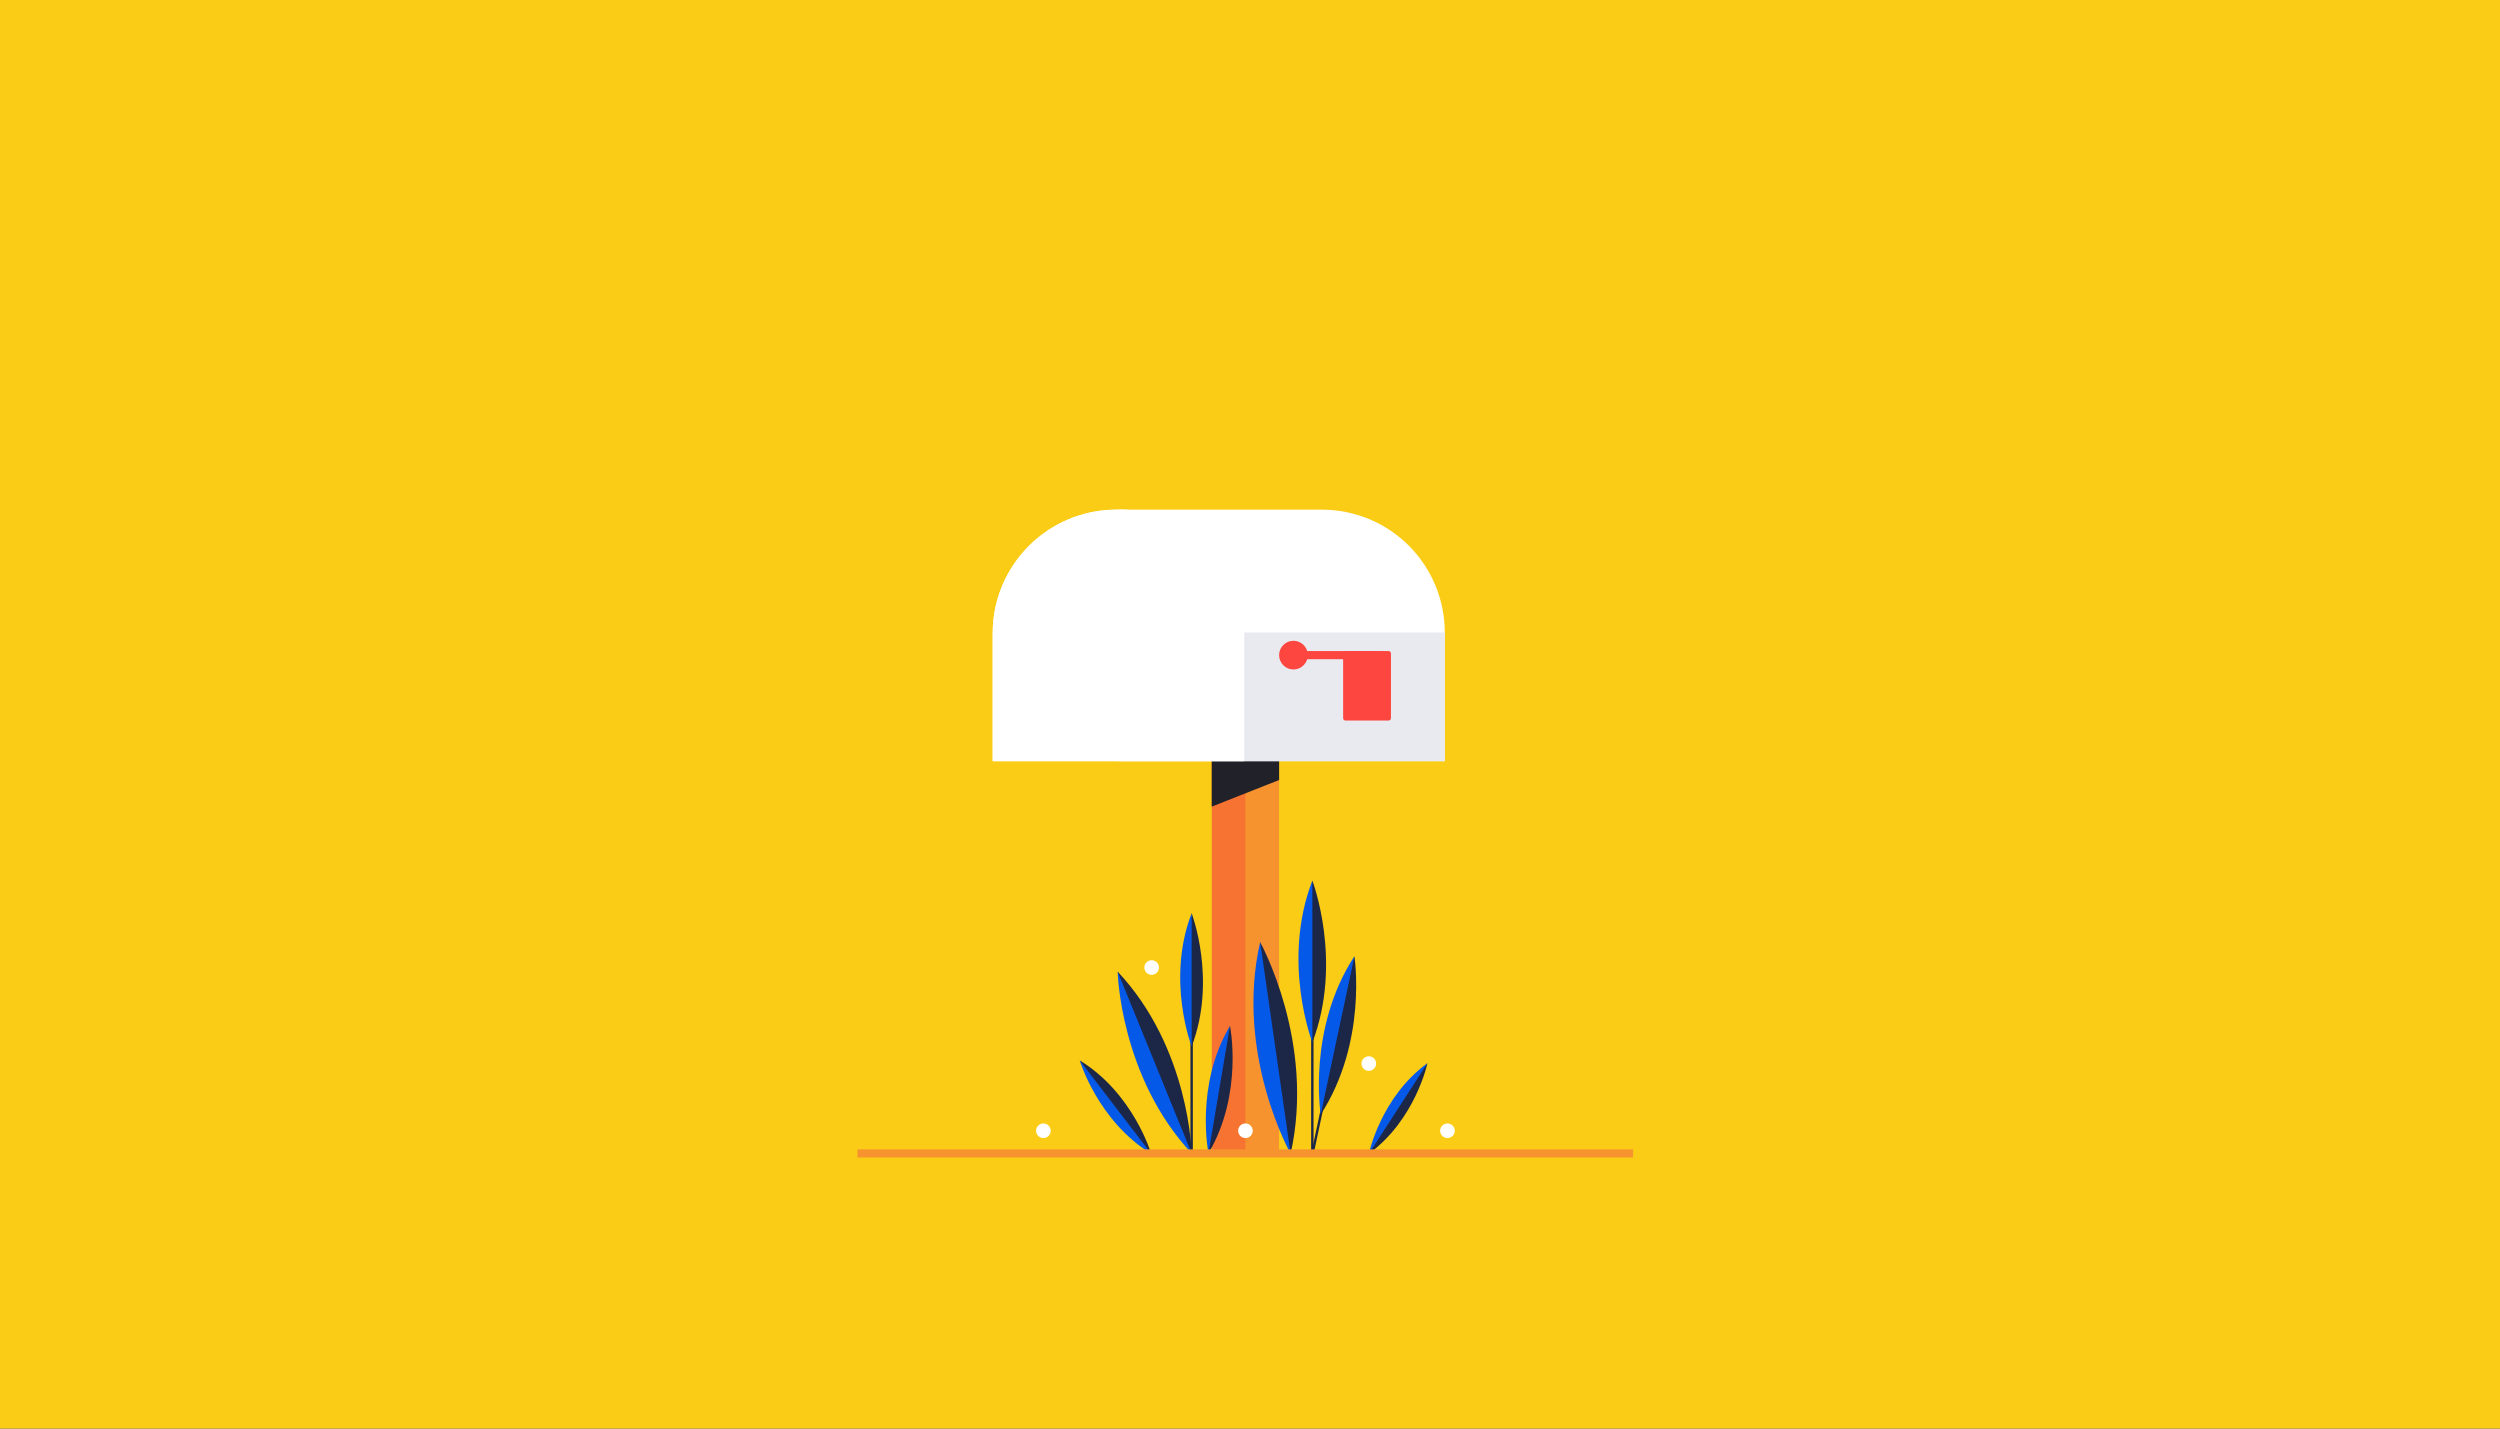 <svg id="e9Yjp3XycKs1" xmlns="http://www.w3.org/2000/svg" xmlns:xlink="http://www.w3.org/1999/xlink" viewBox="0 -200 700 400" shape-rendering="geometricPrecision" text-rendering="geometricPrecision">
<rect x="0" y="-200" width="700" height="400" fill="#333333" stroke="none"/>
<style><![CDATA[
#e9Yjp3XycKs14_tr {animation: e9Yjp3XycKs14_tr__tr 4000ms linear infinite normal forwards}@keyframes e9Yjp3XycKs14_tr__tr { 0% {transform: translate(1375.414px,923.636px) rotate(0deg);animation-timing-function: cubic-bezier(0.215,0.61,0.355,1)} 12.5% {transform: translate(1375.414px,923.636px) rotate(50deg)} 100% {transform: translate(1375.414px,923.636px) rotate(50deg)}} #e9Yjp3XycKs14_tk {animation: e9Yjp3XycKs14_tk__tk 4000ms linear infinite normal forwards}@keyframes e9Yjp3XycKs14_tk__tk { 0% {transform: skewX(0deg) skewY(0deg);animation-timing-function: cubic-bezier(0.215,0.61,0.355,1)} 12.5% {transform: skewX(0deg) skewY(-30deg)} 100% {transform: skewX(0deg) skewY(-30deg)}} #e9Yjp3XycKs14_ts {animation: e9Yjp3XycKs14_ts__ts 4000ms linear infinite normal forwards}@keyframes e9Yjp3XycKs14_ts__ts { 0% {transform: scale(1,1);animation-timing-function: cubic-bezier(0.215,0.61,0.355,1)} 12.5% {transform: scale(1,0.937)} 100% {transform: scale(1,0.937)}} #e9Yjp3XycKs18_tk {animation: e9Yjp3XycKs18_tk__tk 4000ms linear infinite normal forwards}@keyframes e9Yjp3XycKs18_tk__tk { 0% {transform: translate(1465.028px,905.37px) skewX(0deg) skewY(0deg);animation-timing-function: cubic-bezier(0.215,0.61,0.355,1)} 12.5% {transform: translate(1465.028px,905.37px) skewX(0deg) skewY(20deg)} 100% {transform: translate(1465.028px,905.37px) skewX(0deg) skewY(20deg)}} #e9Yjp3XycKs18_ts {animation: e9Yjp3XycKs18_ts__ts 4000ms linear infinite normal forwards}@keyframes e9Yjp3XycKs18_ts__ts { 0% {transform: scale(1,1);animation-timing-function: cubic-bezier(0.215,0.61,0.355,1)} 12.5% {transform: scale(1.3,1)} 100% {transform: scale(1.3,1)}} #e9Yjp3XycKs19_tk {animation: e9Yjp3XycKs19_tk__tk 4000ms linear infinite normal forwards}@keyframes e9Yjp3XycKs19_tk__tk { 0% {transform: translate(1464.322px,904.303px) skewX(0deg) skewY(0deg);animation-timing-function: cubic-bezier(0.215,0.61,0.355,1)} 12.5% {transform: translate(1464.322px,904.303px) skewX(0deg) skewY(-20deg)} 100% {transform: translate(1464.322px,904.303px) skewX(0deg) skewY(-20deg)}} #e9Yjp3XycKs19_ts {animation: e9Yjp3XycKs19_ts__ts 4000ms linear infinite normal forwards}@keyframes e9Yjp3XycKs19_ts__ts { 0% {transform: scale(1,1);animation-timing-function: cubic-bezier(0.215,0.61,0.355,1)} 12.5% {transform: scale(0.7,1)} 100% {transform: scale(0.7,1)}} #e9Yjp3XycKs25_to {animation: e9Yjp3XycKs25_to__to 4000ms linear infinite normal forwards}@keyframes e9Yjp3XycKs25_to__to { 0% {transform: translate(780.485px,532.785px)} 17.5% {transform: translate(780.485px,532.785px);animation-timing-function: cubic-bezier(0,0,0.58,1)} 20% {transform: translate(780.485px,541.281px);animation-timing-function: cubic-bezier(0.42,0,0.515,1.31)} 27.5% {transform: translate(780.485px,532.785px)} 60% {transform: translate(780.485px,532.785px);animation-timing-function: cubic-bezier(0,0,0.58,1)} 62.5% {transform: translate(780.485px,541.281px);animation-timing-function: cubic-bezier(0.42,0,0.515,1.31)} 70% {transform: translate(780.485px,532.785px)} 100% {transform: translate(780.485px,532.785px)}} #e9Yjp3XycKs31_ts {animation: e9Yjp3XycKs31_ts__ts 4000ms linear infinite normal forwards}@keyframes e9Yjp3XycKs31_ts__ts { 0% {transform: translate(758.12px,637.89px) scale(1,1)} 10% {transform: translate(758.12px,637.89px) scale(1,1);animation-timing-function: cubic-bezier(0.42,0,1,1)} 17.5% {transform: translate(758.12px,637.89px) scale(1,0.032)} 55% {transform: translate(758.12px,637.89px) scale(1,0.032);animation-timing-function: cubic-bezier(0.42,0,1,1)} 60% {transform: translate(758.12px,637.89px) scale(1,1)} 100% {transform: translate(758.12px,637.89px) scale(1,1)}} #e9Yjp3XycKs32_tk {animation: e9Yjp3XycKs32_tk__tk 4000ms linear infinite normal forwards}@keyframes e9Yjp3XycKs32_tk__tk { 0% {transform: translate(758.12px,637.9px) skewX(0deg) skewY(0deg)} 10% {transform: translate(758.12px,637.9px) skewX(0deg) skewY(0deg);animation-timing-function: cubic-bezier(0,0,0.58,1)} 17.5% {transform: translate(758.12px,637.9px) skewX(40deg) skewY(0deg)} 55% {transform: translate(758.12px,637.9px) skewX(40deg) skewY(0deg);animation-timing-function: cubic-bezier(0.42,0,1,1)} 60% {transform: translate(758.12px,637.9px) skewX(0deg) skewY(0deg)} 100% {transform: translate(758.12px,637.9px) skewX(0deg) skewY(0deg)}} #e9Yjp3XycKs33 {animation: e9Yjp3XycKs33_c_o 4000ms linear infinite normal forwards}@keyframes e9Yjp3XycKs33_c_o { 0% {opacity: 0} 15% {opacity: 0;animation-timing-function: step-end} 17.5% {opacity: 1} 55% {opacity: 1;animation-timing-function: step-start} 57.5% {opacity: 0} 100% {opacity: 0}} #e9Yjp3XycKs35_tr {animation: e9Yjp3XycKs35_tr__tr 4000ms linear infinite normal forwards}@keyframes e9Yjp3XycKs35_tr__tr { 0% {transform: translate(904.38px,549.26px) rotate(90deg)} 60% {transform: translate(904.38px,549.26px) rotate(90deg)} 65% {transform: translate(904.38px,549.26px) rotate(180deg);animation-timing-function: cubic-bezier(0.175,0.885,0.32,1.275)} 80% {transform: translate(904.38px,549.26px) rotate(360deg)} 95% {transform: translate(904.38px,549.26px) rotate(360deg);animation-timing-function: cubic-bezier(0.42,0,1,1)} 100% {transform: translate(904.38px,549.26px) rotate(450deg)}} #e9Yjp3XycKs44_tr {animation: e9Yjp3XycKs44_tr__tr 4000ms linear infinite normal forwards}@keyframes e9Yjp3XycKs44_tr__tr { 0% {transform: translate(967.42px,966px) rotate(0deg)} 17.5% {transform: translate(967.42px,966px) rotate(0deg);animation-timing-function: cubic-bezier(0.47,0,0.745,0.715)} 25% {transform: translate(967.42px,966px) rotate(10deg);animation-timing-function: cubic-bezier(0.36,0.005,0.32,1.275)} 37.5% {transform: translate(967.42px,966px) rotate(0deg)} 65% {transform: translate(967.42px,966px) rotate(0deg);animation-timing-function: cubic-bezier(0.39,0.575,0.565,1)} 72.5% {transform: translate(967.42px,966px) rotate(10deg);animation-timing-function: cubic-bezier(0.36,0.005,0.32,1.275)} 85% {transform: translate(967.42px,966px) rotate(0deg)} 100% {transform: translate(967.42px,966px) rotate(0deg)}} #e9Yjp3XycKs47_tr {animation: e9Yjp3XycKs47_tr__tr 4000ms linear infinite normal forwards}@keyframes e9Yjp3XycKs47_tr__tr { 0% {transform: translate(920.35px,965.58px) rotate(0deg)} 17.5% {transform: translate(920.35px,965.58px) rotate(0deg);animation-timing-function: cubic-bezier(0.47,0,0.745,0.715)} 25% {transform: translate(920.35px,965.58px) rotate(10deg);animation-timing-function: cubic-bezier(0.36,0.005,0.32,1.275)} 37.5% {transform: translate(920.35px,965.58px) rotate(0deg)} 65% {transform: translate(920.35px,965.58px) rotate(0deg);animation-timing-function: cubic-bezier(0.39,0.575,0.565,1)} 72.5% {transform: translate(920.35px,965.58px) rotate(10deg);animation-timing-function: cubic-bezier(0.36,0.005,0.32,1.275)} 85% {transform: translate(920.35px,965.58px) rotate(0deg)} 100% {transform: translate(920.35px,965.58px) rotate(0deg)}} #e9Yjp3XycKs51_tr {animation: e9Yjp3XycKs51_tr__tr 4000ms linear infinite normal forwards}@keyframes e9Yjp3XycKs51_tr__tr { 0% {transform: translate(920.16px,965.58px) rotate(0deg)} 16.25% {transform: translate(920.16px,965.58px) rotate(0deg);animation-timing-function: cubic-bezier(0.47,0,0.745,0.715)} 23.75% {transform: translate(920.16px,965.58px) rotate(10deg);animation-timing-function: cubic-bezier(0.36,0.005,0.32,1.275)} 36.25% {transform: translate(920.16px,965.58px) rotate(0deg)} 63.75% {transform: translate(920.16px,965.58px) rotate(0deg);animation-timing-function: cubic-bezier(0.39,0.575,0.565,1)} 71.25% {transform: translate(920.16px,965.58px) rotate(10deg);animation-timing-function: cubic-bezier(0.36,0.005,0.32,1.275)} 83.75% {transform: translate(920.16px,965.58px) rotate(0deg)} 100% {transform: translate(920.16px,965.58px) rotate(0deg)}} #e9Yjp3XycKs55_tr {animation: e9Yjp3XycKs55_tr__tr 4000ms linear infinite normal forwards}@keyframes e9Yjp3XycKs55_tr__tr { 0% {transform: translate(902px,966px) rotate(0deg)} 15% {transform: translate(902px,966px) rotate(0deg);animation-timing-function: cubic-bezier(0.47,0,0.745,0.715)} 22.5% {transform: translate(902px,966px) rotate(10deg);animation-timing-function: cubic-bezier(0.36,0.005,0.32,1.275)} 35% {transform: translate(902px,966px) rotate(0deg)} 62.5% {transform: translate(902px,966px) rotate(0deg);animation-timing-function: cubic-bezier(0.39,0.575,0.565,1)} 70% {transform: translate(902px,966px) rotate(10deg);animation-timing-function: cubic-bezier(0.36,0.005,0.32,1.275)} 82.5% {transform: translate(902px,966px) rotate(0deg)} 100% {transform: translate(902px,966px) rotate(0deg)}} #e9Yjp3XycKs58_tr {animation: e9Yjp3XycKs58_tr__tr 4000ms linear infinite normal forwards}@keyframes e9Yjp3XycKs58_tr__tr { 0% {transform: translate(833.34px,965.58px) rotate(0deg)} 15% {transform: translate(833.34px,965.58px) rotate(0deg);animation-timing-function: cubic-bezier(0.47,0,0.745,0.715)} 22.5% {transform: translate(833.34px,965.58px) rotate(-10deg);animation-timing-function: cubic-bezier(0.36,0.005,0.32,1.275)} 35% {transform: translate(833.34px,965.58px) rotate(0deg)} 62.5% {transform: translate(833.34px,965.58px) rotate(0deg);animation-timing-function: cubic-bezier(0.39,0.575,0.565,1)} 70% {transform: translate(833.34px,965.58px) rotate(-10deg);animation-timing-function: cubic-bezier(0.36,0.005,0.32,1.275)} 82.5% {transform: translate(833.34px,965.58px) rotate(0deg)} 100% {transform: translate(833.34px,965.58px) rotate(0deg)}} #e9Yjp3XycKs61_tr {animation: e9Yjp3XycKs61_tr__tr 4000ms linear infinite normal forwards}@keyframes e9Yjp3XycKs61_tr__tr { 0% {transform: translate(819.29px,965.67px) rotate(0deg)} 16.25% {transform: translate(819.29px,965.67px) rotate(0deg);animation-timing-function: cubic-bezier(0.47,0,0.745,0.715)} 23.75% {transform: translate(819.29px,965.67px) rotate(-10deg);animation-timing-function: cubic-bezier(0.36,0.005,0.32,1.275)} 36.25% {transform: translate(819.29px,965.67px) rotate(0deg)} 63.75% {transform: translate(819.29px,965.67px) rotate(0deg);animation-timing-function: cubic-bezier(0.39,0.575,0.565,1)} 71.25% {transform: translate(819.29px,965.67px) rotate(-10deg);animation-timing-function: cubic-bezier(0.36,0.005,0.32,1.275)} 83.75% {transform: translate(819.29px,965.67px) rotate(0deg)} 100% {transform: translate(819.29px,965.67px) rotate(0deg)}} #e9Yjp3XycKs65_tr {animation: e9Yjp3XycKs65_tr__tr 4000ms linear infinite normal forwards}@keyframes e9Yjp3XycKs65_tr__tr { 0% {transform: translate(819.29px,965.58px) rotate(0deg)} 16.25% {transform: translate(819.29px,965.58px) rotate(0deg);animation-timing-function: cubic-bezier(0.47,0,0.745,0.715)} 23.75% {transform: translate(819.29px,965.58px) rotate(-10deg);animation-timing-function: cubic-bezier(0.36,0.005,0.32,1.275)} 36.25% {transform: translate(819.29px,965.58px) rotate(0deg)} 63.75% {transform: translate(819.29px,965.58px) rotate(0deg);animation-timing-function: cubic-bezier(0.39,0.575,0.565,1)} 71.25% {transform: translate(819.29px,965.58px) rotate(-10deg);animation-timing-function: cubic-bezier(0.36,0.005,0.32,1.275)} 83.75% {transform: translate(819.29px,965.58px) rotate(0deg)} 100% {transform: translate(819.29px,965.58px) rotate(0deg)}} #e9Yjp3XycKs68_tr {animation: e9Yjp3XycKs68_tr__tr 4000ms linear infinite normal forwards}@keyframes e9Yjp3XycKs68_tr__tr { 0% {transform: translate(785.47px,966px) rotate(0deg)} 17.5% {transform: translate(785.47px,966px) rotate(0deg);animation-timing-function: cubic-bezier(0.47,0,0.745,0.715)} 25% {transform: translate(785.47px,966px) rotate(-10deg);animation-timing-function: cubic-bezier(0.36,0.005,0.32,1.275)} 37.5% {transform: translate(785.47px,966px) rotate(0deg)} 65% {transform: translate(785.47px,966px) rotate(0deg);animation-timing-function: cubic-bezier(0.39,0.575,0.565,1)} 72.5% {transform: translate(785.47px,966px) rotate(-10deg);animation-timing-function: cubic-bezier(0.36,0.005,0.32,1.275)} 85% {transform: translate(785.47px,966px) rotate(0deg)} 100% {transform: translate(785.47px,966px) rotate(0deg)}} #e9Yjp3XycKs71_to {animation: e9Yjp3XycKs71_to__to 4000ms linear infinite normal forwards}@keyframes e9Yjp3XycKs71_to__to { 0% {transform: translate(1033.09px,946.8px)} 20% {transform: translate(1033.09px,946.8px);animation-timing-function: cubic-bezier(0.47,0,0.745,0.715)} 27.5% {transform: translate(1046.051px,946.8px);animation-timing-function: cubic-bezier(0.36,0.005,0.32,1.275)} 42.5% {transform: translate(1033.09px,946.8px)} 67.5% {transform: translate(1033.09px,946.8px);animation-timing-function: cubic-bezier(0.47,0,0.745,0.715)} 75% {transform: translate(1046.051px,946.8px);animation-timing-function: cubic-bezier(0.36,0.005,0.32,1.275)} 90% {transform: translate(1033.09px,946.8px)} 100% {transform: translate(1033.09px,946.8px)}} #e9Yjp3XycKs72_to {animation: e9Yjp3XycKs72_to__to 4000ms linear infinite normal forwards}@keyframes e9Yjp3XycKs72_to__to { 0% {transform: translate(967.37px,890.65px)} 17.5% {transform: translate(967.37px,890.65px);animation-timing-function: cubic-bezier(0.47,0,0.745,0.715)} 25% {transform: translate(980.331px,890.65px);animation-timing-function: cubic-bezier(0.36,0.005,0.32,1.275)} 40% {transform: translate(967.37px,890.65px)} 65% {transform: translate(967.37px,890.65px);animation-timing-function: cubic-bezier(0.47,0,0.745,0.715)} 72.5% {transform: translate(980.331px,890.65px);animation-timing-function: cubic-bezier(0.36,0.005,0.32,1.275)} 87.5% {transform: translate(967.37px,890.65px)} 100% {transform: translate(967.37px,890.65px)}} #e9Yjp3XycKs73_to {animation: e9Yjp3XycKs73_to__to 4000ms linear infinite normal forwards}@keyframes e9Yjp3XycKs73_to__to { 0% {transform: translate(864.24px,946.8px)} 15% {transform: translate(864.24px,946.8px);animation-timing-function: cubic-bezier(0.47,0,0.745,0.715)} 22.5% {transform: translate(852.692px,946.8px);animation-timing-function: cubic-bezier(0.36,0.005,0.32,1.275)} 37.5% {transform: translate(864.24px,946.8px)} 62.5% {transform: translate(864.24px,946.8px);animation-timing-function: cubic-bezier(0.47,0,0.745,0.715)} 70% {transform: translate(852.692px,946.8px);animation-timing-function: cubic-bezier(0.36,0.005,0.32,1.275)} 85% {transform: translate(864.24px,946.8px)} 100% {transform: translate(864.24px,946.8px)}} #e9Yjp3XycKs74_to {animation: e9Yjp3XycKs74_to__to 4000ms linear infinite normal forwards}@keyframes e9Yjp3XycKs74_to__to { 0% {transform: translate(785.86px,810.37px)} 17.5% {transform: translate(785.86px,810.37px);animation-timing-function: cubic-bezier(0.47,0,0.745,0.715)} 25% {transform: translate(774.312px,810.37px);animation-timing-function: cubic-bezier(0.36,0.005,0.32,1.275)} 40% {transform: translate(785.86px,810.37px)} 65% {transform: translate(785.86px,810.37px);animation-timing-function: cubic-bezier(0.47,0,0.745,0.715)} 72.5% {transform: translate(774.312px,810.37px);animation-timing-function: cubic-bezier(0.36,0.005,0.32,1.275)} 87.5% {transform: translate(785.86px,810.37px)} 100% {transform: translate(785.86px,810.37px)}} #e9Yjp3XycKs75_to {animation: e9Yjp3XycKs75_to__to 4000ms linear infinite normal forwards}@keyframes e9Yjp3XycKs75_to__to { 0% {transform: translate(695.38px,946.8px)} 20% {transform: translate(695.38px,946.8px);animation-timing-function: cubic-bezier(0.47,0,0.745,0.715)} 27.5% {transform: translate(683.832px,946.8px);animation-timing-function: cubic-bezier(0.36,0.005,0.32,1.275)} 42.5% {transform: translate(695.38px,946.8px)} 67.5% {transform: translate(695.38px,946.8px);animation-timing-function: cubic-bezier(0.47,0,0.745,0.715)} 75% {transform: translate(683.832px,946.8px);animation-timing-function: cubic-bezier(0.36,0.005,0.32,1.275)} 90% {transform: translate(695.38px,946.8px)} 100% {transform: translate(695.38px,946.8px)}} #e9Yjp3XycKs80_to {animation: e9Yjp3XycKs80_to__to 4000ms linear infinite normal forwards}@keyframes e9Yjp3XycKs80_to__to { 0% {transform: translate(553.533px,498.211px)} 5% {transform: translate(553.533px,498.211px);animation-timing-function: cubic-bezier(0,0,0.65,0.785)} 9.75% {transform: translate(959.792px,719.348px)} 100% {transform: translate(959.792px,719.348px)}} #e9Yjp3XycKs80_tr {animation: e9Yjp3XycKs80_tr__tr 4000ms linear infinite normal forwards}@keyframes e9Yjp3XycKs80_tr__tr { 0% {transform: rotate(116.739deg)} 5% {transform: rotate(116.739deg);animation-timing-function: cubic-bezier(0,0,0.65,0.785)} 9.75% {transform: rotate(109.643deg)} 100% {transform: rotate(109.643deg)}} #e9Yjp3XycKs82_tk {animation: e9Yjp3XycKs82_tk__tk 4000ms linear infinite normal forwards}@keyframes e9Yjp3XycKs82_tk__tk { 0% {transform: translate(822.21px,637.9px) skewX(0deg) skewY(0deg)} 10% {transform: translate(822.21px,637.9px) skewX(0deg) skewY(0deg);animation-timing-function: cubic-bezier(0,0,0.58,1)} 17.5% {transform: translate(822.21px,637.9px) skewX(40deg) skewY(0deg)} 55% {transform: translate(822.21px,637.9px) skewX(40deg) skewY(0deg);animation-timing-function: cubic-bezier(0.42,0,1,1)} 60% {transform: translate(822.21px,637.9px) skewX(0deg) skewY(0deg)} 100% {transform: translate(822.21px,637.9px) skewX(0deg) skewY(0deg)}} #e9Yjp3XycKs84_tr {animation: e9Yjp3XycKs84_tr__tr 4000ms linear infinite normal forwards}@keyframes e9Yjp3XycKs84_tr__tr { 0% {transform: translate(1276.701px,978.312px) rotate(6.569deg)} 17.5% {transform: translate(1276.701px,978.312px) rotate(91.574deg)} 45% {transform: translate(1276.701px,978.312px) rotate(-120.439deg)} 55% {transform: translate(1276.701px,978.312px) rotate(-149.987deg)} 67.5% {transform: translate(1276.701px,978.312px) rotate(-120.439deg)} 80% {transform: translate(1276.701px,978.312px) rotate(59.561deg)} 85% {transform: translate(1276.701px,978.312px) rotate(92.413deg)} 97.5% {transform: translate(1276.701px,978.312px) rotate(59.561deg)} 100% {transform: translate(1276.701px,978.312px) rotate(59.561deg)}} #e9Yjp3XycKs84_tk {animation: e9Yjp3XycKs84_tk__tk 4000ms linear infinite normal forwards}@keyframes e9Yjp3XycKs84_tk__tk { 0% {transform: skewX(0deg) skewY(0deg)} 2.5% {transform: skewX(0deg) skewY(0deg);animation-timing-function: cubic-bezier(0.215,0.61,0.355,1)} 10% {transform: skewX(0deg) skewY(-30deg)} 25% {transform: skewX(0deg) skewY(-30deg)} 37.5% {transform: skewX(0deg) skewY(0deg);animation-timing-function: cubic-bezier(0.215,0.61,0.355,1)} 50% {transform: skewX(0deg) skewY(30deg)} 62.5% {transform: skewX(0deg) skewY(30deg)} 80% {transform: skewX(0deg) skewY(0deg);animation-timing-function: cubic-bezier(0.215,0.61,0.355,1)} 92.5% {transform: skewX(0deg) skewY(-30deg)} 100% {transform: skewX(0deg) skewY(-30deg)}} #e9Yjp3XycKs84_ts {animation: e9Yjp3XycKs84_ts__ts 4000ms linear infinite normal forwards}@keyframes e9Yjp3XycKs84_ts__ts { 0% {transform: scale(1,1)} 2.5% {transform: scale(1,1);animation-timing-function: cubic-bezier(0.215,0.61,0.355,1)} 10% {transform: scale(1,0.937)} 25% {transform: scale(1,0.937)} 37.5% {transform: scale(1,1);animation-timing-function: cubic-bezier(0.215,0.61,0.355,1)} 37.75% {transform: scale(-1,1)} 79.75% {transform: scale(-1,1)} 80% {transform: scale(1,1);animation-timing-function: cubic-bezier(0.215,0.61,0.355,1)} 92.5% {transform: scale(1,0.937)} 100% {transform: scale(1,0.937)}} #e9Yjp3XycKs88_tk {animation: e9Yjp3XycKs88_tk__tk 4000ms linear infinite normal forwards}@keyframes e9Yjp3XycKs88_tk__tk { 0% {transform: translate(1465.028px,905.37px) skewX(0deg) skewY(0deg)} 2.5% {transform: translate(1465.028px,905.37px) skewX(0deg) skewY(0deg);animation-timing-function: cubic-bezier(0.215,0.61,0.355,1)} 10% {transform: translate(1465.028px,905.37px) skewX(0deg) skewY(20deg)} 25% {transform: translate(1465.028px,905.37px) skewX(0deg) skewY(20deg)} 37.5% {transform: translate(1465.028px,905.37px) skewX(0deg) skewY(0deg);animation-timing-function: cubic-bezier(0.215,0.61,0.355,1)} 50% {transform: translate(1465.028px,905.37px) skewX(0deg) skewY(20deg)} 62.5% {transform: translate(1465.028px,905.37px) skewX(0deg) skewY(20deg)} 80% {transform: translate(1465.028px,905.37px) skewX(0deg) skewY(0deg);animation-timing-function: cubic-bezier(0.215,0.61,0.355,1)} 92.5% {transform: translate(1465.028px,905.37px) skewX(0deg) skewY(20deg)} 100% {transform: translate(1465.028px,905.37px) skewX(0deg) skewY(20deg)}} #e9Yjp3XycKs88_ts {animation: e9Yjp3XycKs88_ts__ts 4000ms linear infinite normal forwards}@keyframes e9Yjp3XycKs88_ts__ts { 0% {transform: scale(1,1)} 2.5% {transform: scale(1,1);animation-timing-function: cubic-bezier(0.215,0.61,0.355,1)} 10% {transform: scale(1.3,1)} 25% {transform: scale(1.3,1)} 37.5% {transform: scale(1,1);animation-timing-function: cubic-bezier(0.215,0.61,0.355,1)} 50% {transform: scale(1.3,1)} 62.5% {transform: scale(1.3,1)} 80% {transform: scale(1,1);animation-timing-function: cubic-bezier(0.215,0.61,0.355,1)} 92.5% {transform: scale(1.3,1)} 100% {transform: scale(1.3,1)}} #e9Yjp3XycKs89_tk {animation: e9Yjp3XycKs89_tk__tk 4000ms linear infinite normal forwards}@keyframes e9Yjp3XycKs89_tk__tk { 0% {transform: translate(1464.322px,904.303px) skewX(0deg) skewY(0deg)} 2.5% {transform: translate(1464.322px,904.303px) skewX(0deg) skewY(0deg);animation-timing-function: cubic-bezier(0.215,0.61,0.355,1)} 10% {transform: translate(1464.322px,904.303px) skewX(0deg) skewY(-20deg)} 25% {transform: translate(1464.322px,904.303px) skewX(0deg) skewY(-20deg)} 37.5% {transform: translate(1464.322px,904.303px) skewX(0deg) skewY(0deg);animation-timing-function: cubic-bezier(0.215,0.61,0.355,1)} 50% {transform: translate(1464.322px,904.303px) skewX(0deg) skewY(-20deg)} 62.5% {transform: translate(1464.322px,904.303px) skewX(0deg) skewY(-20deg)} 80% {transform: translate(1464.322px,904.303px) skewX(0deg) skewY(0deg);animation-timing-function: cubic-bezier(0.215,0.61,0.355,1)} 92.5% {transform: translate(1464.322px,904.303px) skewX(0deg) skewY(-20deg)} 100% {transform: translate(1464.322px,904.303px) skewX(0deg) skewY(-20deg)}} #e9Yjp3XycKs89_ts {animation: e9Yjp3XycKs89_ts__ts 4000ms linear infinite normal forwards}@keyframes e9Yjp3XycKs89_ts__ts { 0% {transform: scale(1,1)} 2.5% {transform: scale(1,1);animation-timing-function: cubic-bezier(0.215,0.61,0.355,1)} 10% {transform: scale(0.7,1)} 25% {transform: scale(0.7,1)} 37.5% {transform: scale(1,1);animation-timing-function: cubic-bezier(0.215,0.61,0.355,1)} 50% {transform: scale(0.7,1)} 62.5% {transform: scale(0.7,1)} 80% {transform: scale(1,1);animation-timing-function: cubic-bezier(0.215,0.61,0.355,1)} 92.5% {transform: scale(0.7,1)} 100% {transform: scale(0.7,1)}} #e9Yjp3XycKs91_to {animation: e9Yjp3XycKs91_to__to 4000ms linear infinite normal forwards}@keyframes e9Yjp3XycKs91_to__to { 0% {offset-distance: 0%;animation-timing-function: cubic-bezier(0,0,0.635,0.795)} 10% {offset-distance: 25.637%} 25% {offset-distance: 52.632%} 37.5% {offset-distance: 73.807%} 47.5% {offset-distance: 84.129%;animation-timing-function: cubic-bezier(0.515,0.235,0.945,0.68)} 57.5% {offset-distance: 100%} 100% {offset-distance: 100%}} #e9Yjp3XycKs91 {animation: e9Yjp3XycKs91_c_o 4000ms linear infinite normal forwards}@keyframes e9Yjp3XycKs91_c_o { 0% {opacity: 1} 55% {opacity: 1;animation-timing-function: cubic-bezier(0.55,0.055,0.675,0.19)} 57.5% {opacity: 0.24} 100% {opacity: 0.24}} #e9Yjp3XycKs92_tr {animation: e9Yjp3XycKs92_tr__tr 4000ms linear infinite normal forwards}@keyframes e9Yjp3XycKs92_tr__tr { 0% {transform: translate(1276.701px,978.312px) rotate(34.585deg)} 10% {transform: translate(1276.701px,978.312px) rotate(22.063deg)} 25% {transform: translate(1276.701px,978.312px) rotate(-179.547deg)} 31.25% {transform: translate(1276.701px,978.312px) rotate(-213.288deg)} 37.5% {transform: translate(1276.701px,978.312px) rotate(-180deg)} 45% {transform: translate(1276.701px,978.312px) rotate(12.174deg)} 50% {transform: translate(1276.701px,978.312px) rotate(35deg)} 60% {transform: translate(1276.701px,978.312px) rotate(0deg)} 100% {transform: translate(1276.701px,978.312px) rotate(0deg)}} #e9Yjp3XycKs92_tk {animation: e9Yjp3XycKs92_tk__tk 4000ms linear infinite normal forwards}@keyframes e9Yjp3XycKs92_tk__tk { 0% {transform: skewX(0deg) skewY(0deg)} 2.5% {transform: skewX(0deg) skewY(0deg);animation-timing-function: cubic-bezier(0.215,0.61,0.355,1)} 7.5% {transform: skewX(0deg) skewY(-30deg)} 12.5% {transform: skewX(0deg) skewY(-30deg)} 20% {transform: skewX(0deg) skewY(0deg);animation-timing-function: cubic-bezier(0.215,0.61,0.355,1)} 27.5% {transform: skewX(0deg) skewY(30deg)} 37.5% {transform: skewX(0deg) skewY(30deg)} 42.5% {transform: skewX(0deg) skewY(0deg);animation-timing-function: cubic-bezier(0.215,0.61,0.355,1)} 47.5% {transform: skewX(0deg) skewY(-30deg)} 56.25% {transform: skewX(0deg) skewY(-20deg)} 100% {transform: skewX(0deg) skewY(-20deg)}} #e9Yjp3XycKs92_ts {animation: e9Yjp3XycKs92_ts__ts 4000ms linear infinite normal forwards}@keyframes e9Yjp3XycKs92_ts__ts { 0% {transform: scale(1,1)} 2.5% {transform: scale(1,1);animation-timing-function: cubic-bezier(0.215,0.61,0.355,1)} 7.5% {transform: scale(1,0.937)} 12.5% {transform: scale(1,0.937)} 20% {transform: scale(1,1);animation-timing-function: cubic-bezier(0.215,0.61,0.355,1)} 20.25% {transform: scale(-1,1)} 42.25% {transform: scale(-1,1)} 42.5% {transform: scale(1,1);animation-timing-function: cubic-bezier(0.215,0.61,0.355,1)} 47.5% {transform: scale(1,0.937)} 56.25% {transform: scale(1,1)} 100% {transform: scale(1,1)}} #e9Yjp3XycKs94 {animation-name: e9Yjp3XycKs94__m, e9Yjp3XycKs94_f_p;animation-duration: 4000ms;animation-fill-mode: forwards;animation-timing-function: linear;animation-direction: normal;animation-iteration-count: infinite;}@keyframes e9Yjp3XycKs94__m { 0% {d: path('M1464.321,904.303L1449.864,1109.487L1464.322,1129.954L1478.779,1109.487L1464.321,904.303')} 2.5% {d: path('M1464.321,904.303L1449.864,1109.487L1464.322,1129.954L1478.779,1109.487L1464.321,904.303');animation-timing-function: cubic-bezier(0.215,0.61,0.355,1)} 7.5% {d: path('M1464.321,904.303L1454.248,1113.241L1510.609,1170.694L1492.11,1119.349L1464.321,904.303')} 12.5% {d: path('M1464.321,904.303L1454.248,1113.241L1510.609,1170.694L1492.11,1119.349L1464.321,904.303')} 20% {d: path('M1464.321,904.303L1449.864,1109.487L1464.322,1129.954L1478.779,1109.487L1464.321,904.303');animation-timing-function: cubic-bezier(0.215,0.61,0.355,1)} 27.5% {d: path('M1464.321,904.303L1454.248,1113.241L1510.609,1170.694L1492.11,1119.349L1464.321,904.303')} 37.5% {d: path('M1464.321,904.303L1454.248,1113.241L1510.609,1170.694L1492.11,1119.349L1464.321,904.303')} 42.5% {d: path('M1464.321,904.303L1449.864,1109.487L1464.322,1129.954L1478.779,1109.487L1464.321,904.303');animation-timing-function: cubic-bezier(0.215,0.61,0.355,1)} 47.5% {d: path('M1464.321,904.303L1454.248,1113.241L1510.609,1170.694L1492.11,1119.349L1464.321,904.303')} 56.25% {d: path('M1464.321,904.303L1458.703,1114.202L1518.069,1154.38L1492.11,1119.349L1464.321,904.303')} 100% {d: path('M1464.321,904.303L1458.703,1114.202L1518.069,1154.38L1492.11,1119.349L1464.321,904.303')}}@keyframes e9Yjp3XycKs94_f_p { 0% {fill: #1c2747} 2.5% {fill: #1c2747;animation-timing-function: cubic-bezier(0.215,0.61,0.355,1)} 7.5% {fill: #0559e8} 12.5% {fill: #0559e8} 20% {fill: #1c2747;animation-timing-function: cubic-bezier(0.215,0.61,0.355,1)} 27.5% {fill: #0559e8} 37.5% {fill: #0559e8} 42.5% {fill: #1c2747;animation-timing-function: cubic-bezier(0.215,0.61,0.355,1)} 47.5% {fill: #0559e8} 100% {fill: #0559e8}} #e9Yjp3XycKs95 {animation-name: e9Yjp3XycKs95__m, e9Yjp3XycKs95_f_p;animation-duration: 4000ms;animation-fill-mode: forwards;animation-timing-function: linear;animation-direction: normal;animation-iteration-count: infinite;}@keyframes e9Yjp3XycKs95__m { 0% {d: path('M1464.322,904.303L1478.779,1109.488L1464.322,1129.954L1464.322,904.303')} 2.5% {d: path('M1464.322,904.303L1478.779,1109.488L1464.322,1129.954L1464.322,904.303');animation-timing-function: cubic-bezier(0.215,0.61,0.355,1)} 7.5% {d: path('M1464.322,904.303L1482.758,1117.008L1510.609,1170.694L1464.322,904.303')} 12.5% {d: path('M1464.322,904.303L1482.758,1117.008L1510.609,1170.694L1464.322,904.303')} 20% {d: path('M1464.322,904.303L1478.779,1109.488L1464.322,1129.954L1464.322,904.303');animation-timing-function: cubic-bezier(0.215,0.61,0.355,1)} 27.5% {d: path('M1464.322,904.303L1482.758,1117.008L1510.609,1170.694L1464.322,904.303')} 37.5% {d: path('M1464.322,904.303L1482.758,1117.008L1510.609,1170.694L1464.322,904.303')} 42.5% {d: path('M1464.322,904.303L1478.779,1109.488L1464.322,1129.954L1464.322,904.303');animation-timing-function: cubic-bezier(0.215,0.61,0.355,1)} 47.5% {d: path('M1464.322,904.303L1482.758,1117.008L1510.609,1170.694L1464.322,904.303')} 56.25% {d: path('M1464.322,904.303L1473.439,1107.493L1518.313,1154.412L1464.322,904.303')} 100% {d: path('M1464.322,904.303L1473.439,1107.493L1518.313,1154.412L1464.322,904.303')}}@keyframes e9Yjp3XycKs95_f_p { 0% {fill: #0559e8} 2.5% {fill: #0559e8;animation-timing-function: cubic-bezier(0.215,0.61,0.355,1)} 7.5% {fill: #1c2747} 12.5% {fill: #1c2747} 20% {fill: #0559e8;animation-timing-function: cubic-bezier(0.215,0.61,0.355,1)} 27.5% {fill: #1c2747} 37.5% {fill: #1c2747} 42.5% {fill: #0559e8;animation-timing-function: cubic-bezier(0.215,0.61,0.355,1)} 47.5% {fill: #1c2747} 100% {fill: #1c2747}} #e9Yjp3XycKs96_tk {animation: e9Yjp3XycKs96_tk__tk 4000ms linear infinite normal forwards}@keyframes e9Yjp3XycKs96_tk__tk { 0% {transform: translate(1465.028px,905.37px) skewX(0deg) skewY(0deg)} 2.5% {transform: translate(1465.028px,905.37px) skewX(0deg) skewY(0deg);animation-timing-function: cubic-bezier(0.215,0.61,0.355,1)} 7.5% {transform: translate(1465.028px,905.37px) skewX(0deg) skewY(20deg)} 12.5% {transform: translate(1465.028px,905.37px) skewX(0deg) skewY(20deg)} 20% {transform: translate(1465.028px,905.37px) skewX(0deg) skewY(0deg);animation-timing-function: cubic-bezier(0.215,0.61,0.355,1)} 27.5% {transform: translate(1465.028px,905.37px) skewX(0deg) skewY(20deg)} 37.5% {transform: translate(1465.028px,905.37px) skewX(0deg) skewY(20deg)} 42.5% {transform: translate(1465.028px,905.37px) skewX(0deg) skewY(0deg);animation-timing-function: cubic-bezier(0.215,0.61,0.355,1)} 47.5% {transform: translate(1465.028px,905.37px) skewX(0deg) skewY(20deg)} 56.25% {transform: translate(1465.028px,905.37px) skewX(0deg) skewY(-20deg)} 100% {transform: translate(1465.028px,905.37px) skewX(0deg) skewY(-20deg)}} #e9Yjp3XycKs96_ts {animation: e9Yjp3XycKs96_ts__ts 4000ms linear infinite normal forwards}@keyframes e9Yjp3XycKs96_ts__ts { 0% {transform: scale(1,1)} 2.5% {transform: scale(1,1);animation-timing-function: cubic-bezier(0.215,0.61,0.355,1)} 7.5% {transform: scale(1.3,1)} 12.5% {transform: scale(1.3,1)} 20% {transform: scale(1,1);animation-timing-function: cubic-bezier(0.215,0.61,0.355,1)} 27.5% {transform: scale(1.3,1)} 37.5% {transform: scale(1.3,1)} 42.5% {transform: scale(1,1);animation-timing-function: cubic-bezier(0.215,0.61,0.355,1)} 47.5% {transform: scale(1.3,1)} 56.25% {transform: scale(0.617,1)} 100% {transform: scale(0.617,1)}} #e9Yjp3XycKs97_tk {animation: e9Yjp3XycKs97_tk__tk 4000ms linear infinite normal forwards}@keyframes e9Yjp3XycKs97_tk__tk { 0% {transform: translate(1464.322px,904.303px) skewX(0deg) skewY(0deg)} 2.5% {transform: translate(1464.322px,904.303px) skewX(0deg) skewY(0deg);animation-timing-function: cubic-bezier(0.215,0.61,0.355,1)} 7.5% {transform: translate(1464.322px,904.303px) skewX(0deg) skewY(-20deg)} 12.5% {transform: translate(1464.322px,904.303px) skewX(0deg) skewY(-20deg)} 20% {transform: translate(1464.322px,904.303px) skewX(0deg) skewY(0deg);animation-timing-function: cubic-bezier(0.215,0.61,0.355,1)} 27.5% {transform: translate(1464.322px,904.303px) skewX(0deg) skewY(-20deg)} 37.5% {transform: translate(1464.322px,904.303px) skewX(0deg) skewY(-20deg)} 42.5% {transform: translate(1464.322px,904.303px) skewX(0deg) skewY(0deg);animation-timing-function: cubic-bezier(0.215,0.61,0.355,1)} 47.5% {transform: translate(1464.322px,904.303px) skewX(0deg) skewY(-20deg)} 56.25% {transform: translate(1464.322px,904.303px) skewX(0deg) skewY(-40deg)} 100% {transform: translate(1464.322px,904.303px) skewX(0deg) skewY(-40deg)}} #e9Yjp3XycKs97_ts {animation: e9Yjp3XycKs97_ts__ts 4000ms linear infinite normal forwards}@keyframes e9Yjp3XycKs97_ts__ts { 0% {transform: scale(1,1)} 2.5% {transform: scale(1,1);animation-timing-function: cubic-bezier(0.215,0.61,0.355,1)} 7.5% {transform: scale(0.7,1)} 12.5% {transform: scale(0.7,1)} 20% {transform: scale(1,1);animation-timing-function: cubic-bezier(0.215,0.61,0.355,1)} 27.5% {transform: scale(0.7,1)} 37.5% {transform: scale(0.7,1)} 42.5% {transform: scale(1,1);animation-timing-function: cubic-bezier(0.215,0.61,0.355,1)} 47.5% {transform: scale(0.7,1)} 56.25% {transform: scale(0.389,1)} 100% {transform: scale(0.389,1)}} #e9Yjp3XycKs101 {animation: e9Yjp3XycKs101_c_o 4000ms linear infinite normal forwards}@keyframes e9Yjp3XycKs101_c_o { 0% {opacity: 0} 50% {opacity: 0} 52.5% {opacity: 1} 100% {opacity: 1}}
]]></style>
<g transform="matrix(.335 0 0 0.335 59.199-200.565)"><rect width="1600" height="1199.8" rx="0" ry="0" transform="matrix(1.321 0 0 1.019-189.358-13.219)" fill="#facc1500"/><g><g><rect width="45.63" height="353.56" rx="0" ry="0" transform="translate(836.08 612.2)" fill="#f77331"/><rect width="28.15" height="353.56" rx="0" ry="0" transform="translate(864.24 612.2)" fill="#f7932f"/></g><g id="e9Yjp3XycKs25_to" transform="translate(780.485,532.785)"><g transform="translate(-780.485,-532.785)"><polygon points="892.39,653.63 836.08,675.88 836.08,627.93 892.39,627.93 892.39,653.63" fill="#212129"/><path d="M928.19,427.67h-170.07v210.22h272.74v-107.54c.003-27.232-10.813-53.349-30.068-72.605s-45.371-30.075-72.602-30.075Z" fill="#fff"/><path d="M759.81,427.67h-3.38C699.307,427.67,653,473.977,653,531.1v106.79h210.23v-106.79c0-57.119-46.301-103.424-103.42-103.43Z" fill="#fff"/><path d="M758.12,434.06v0c-26.127-.003-51.185,10.375-69.66,28.85s-28.853,43.533-28.85,69.66v98.51h197v-98.51c.003-26.124-10.372-51.179-28.843-69.653s-43.523-28.854-69.647-28.857Z" fill="#1c2747"/><g id="e9Yjp3XycKs31_ts" transform="translate(758.12,637.89) scale(1,1)"><g transform="translate(-758.12,-637.89)"><g id="e9Yjp3XycKs32_tk" transform="translate(758.12,637.9) skewX(0) skewY(0)"><path d="M759.81,427.67h-3.38C699.307,427.67,653,473.977,653,531.1v106.79h210.23v-106.79c0-57.119-46.301-103.424-103.42-103.43Z" transform="translate(-758.12,-637.9)" fill="#fff"/></g></g></g><rect id="e9Yjp3XycKs33" width="333.12" height="6.82" rx="0" ry="0" transform="translate(530.11 631.08)" opacity="0" fill="#fff"/><rect width="167.63" height="107.55" rx="0" ry="0" transform="translate(863.23 530.35)" fill="#e9e9f0"/><g id="e9Yjp3XycKs35_tr" transform="translate(904.38,549.26) rotate(90)"><g transform="translate(-904.38,-549.26)"><rect width="6.82" height="74.17" rx="0" ry="0" transform="translate(900.97 474.56)" fill="#fd463f"/><circle r="11.99" transform="translate(904.38 549.26)" fill="#fd463f"/><rect width="58.1" height="39.97" rx="2" ry="2" transform="translate(900.97 467.76)" fill="#fd463f"/></g></g></g></g><g><g id="e9Yjp3XycKs44_tr" transform="translate(967.42,966) rotate(0)"><g transform="translate(-967.42,-966)"><path d="M967.42,966c0,0,18-42.07,49-75.74-.04.02-10.05,47.24-49,75.74Z" fill="#1c2747"/><path d="M967.42,966c0,0,9.86-47.32,49-75.74Z" fill="#0559e8"/></g></g><g id="e9Yjp3XycKs47_tr" transform="translate(920.35,965.58) rotate(0)"><g transform="translate(-920.35,-965.58)"><line x1="940.2" y1="871.98" x2="920.35" y2="965.66" fill="none" stroke="#1c2747" stroke-width="2" stroke-miterlimit="10"/><path d="M927.15,933.24c0,0,2.74-68.58,28.2-132.32c0,0,11.17,71.54-28.2,132.32Z" fill="#1c2747"/><path d="M927.15,933.24c0,0-11.45-71.61,28.2-132.32Z" fill="#0559e8"/></g></g><g id="e9Yjp3XycKs51_tr" transform="translate(920.16,965.58) rotate(0)"><g transform="translate(-920.16,-965.58)"><line x1="920.18" y1="810.37" x2="920.16" y2="965.66" fill="none" stroke="#1c2747" stroke-width="2" stroke-miterlimit="10"/><path d="M920.18,873c0,0-11.6-67.65,0-135.29c0,0,25.82,67.64,0,135.29Z" fill="#1c2747"/><path d="M920.18,873c0,0-26.12-67.65,0-135.29Z" fill="#0559e8"/></g></g><g id="e9Yjp3XycKs55_tr" transform="translate(902,966) rotate(0)"><g transform="translate(-902,-966)"><path d="M902,966c0,0-27.9-86.26-25.45-176.89-.03.02,46.45,83.6,25.45,176.89Z" fill="#1c2747"/><path d="M902,966c0,0-46.88-83.53-25.45-176.89Z" fill="#0559e8"/></g></g><g id="e9Yjp3XycKs58_tr" transform="translate(833.34,965.58) rotate(0)"><g transform="translate(-833.34,-965.58)"><path d="M833.34,965.67c0,0-.12-54.83,18-106.57.05,0,11.38,56.73-18,106.57Z" fill="#1c2747"/><path d="M833.34,965.67c0,0-11.55-56.77,18-106.57Z" fill="#0559e8"/></g></g><g id="e9Yjp3XycKs61_tr" transform="translate(819.29,965.67) rotate(0)"><g transform="translate(-819.29,-965.67)"><line x1="819.29" y1="824.81" x2="819.29" y2="965.67" fill="none" stroke="#1c2747" stroke-width="2" stroke-miterlimit="10"/><path d="M819.29,876.41c0,0-9.56-55.73,0-111.45c0,.04,21.29,55.72,0,111.45Z" fill="#1c2747"/><path d="M819.29,876.41c0,0-21.51-55.73,0-111.45Z" fill="#0559e8"/></g></g><g id="e9Yjp3XycKs65_tr" transform="translate(819.29,965.58) rotate(0)"><g transform="translate(-819.29,-965.58)"><path d="M819.29,965.67c0,0-17.9-81.25-61.86-151.89c0,0,1.92,87.76,61.86,151.89Z" fill="#0559e8"/><path d="M819.29,965.67c0,0-1.6-87.89-61.86-151.89Z" fill="#1c2747"/></g></g><g id="e9Yjp3XycKs68_tr" transform="translate(785.47,966) rotate(0)"><g transform="translate(-785.47,-966)"><path d="M785.47,966c0,0-23.17-44.12-59.73-78c0,0,14.97,50.43,59.73,78Z" fill="#0559e8"/><path d="M785.47,966c0,0-14.81-50.52-59.73-78Z" fill="#1c2747"/></g></g><g id="e9Yjp3XycKs71_to" transform="translate(1033.09,946.8)"><circle r="6.11" transform="translate(0,0)" fill="#fff"/></g><g id="e9Yjp3XycKs72_to" transform="translate(967.37,890.65)"><circle r="6.11" transform="translate(0,-0)" fill="#fff"/></g><g id="e9Yjp3XycKs73_to" transform="translate(864.24,946.8)"><circle r="6.11" transform="translate(0,0)" fill="#fff"/></g><g id="e9Yjp3XycKs74_to" transform="translate(785.86,810.37)"><circle r="6.11" transform="translate(0,0)" fill="#fff"/></g><g id="e9Yjp3XycKs75_to" transform="translate(695.38,946.8)"><circle r="6.11" transform="translate(-0,0)" fill="#fff"/></g><rect width="648.29" height="6.82" rx="0" ry="0" transform="translate(539.95 962.35)" fill="#f7932f"/></g></g><g mask="url(#e9Yjp3XycKs81)"><g id="e9Yjp3XycKs80_to" transform="translate(553.533,498.211)"><g id="e9Yjp3XycKs80_tr" transform="rotate(116.739)"><path d="M1467.014,874.649l105.061,186.798c1.292,2.782.987,5.345-.812,6.821q-1.799,1.475-61.641,31.581l.752,43.185-57.755-20.385-38.796,6.76c-1.789.634-3.459-.046-4.443-1.81s-1.151-4.376-.444-6.951" transform="scale(0.933,0.786) translate(-1460.56,-1017.128)" fill="#e9e9f0"/></g></g><mask id="e9Yjp3XycKs81"><g id="e9Yjp3XycKs82_tk" transform="translate(822.21,637.9) skewX(0) skewY(0)"><path d="M653,637.89v-106.79c0-57.123,46.307-103.43,103.43-103.43h171.76c27.232,0,53.348,10.818,72.602,30.075s30.07,45.374,30.068,72.605v107.55h-167.63v-.01h-210.23Z" transform="translate(-822.21,-637.9)" fill="#fff" stroke-width="0"/></g></mask></g><g mask="url(#e9Yjp3XycKs98)"><g id="e9Yjp3XycKs91_to" style="offset-path:path('M1,199.75C41.497,216.379,446.55,439.356,982.75,725.166C1511.75,1007.166,1745.57,281.28,1216.75,199.75C922.69,154.42,653,479.69,355,479.69C73.63,479.69,162.45,230.63,355,328.89C531.24,418.83,622.55,555.37,991.89,555.37');offset-rotate:0deg"><g id="e9Yjp3XycKs91" transform="rotate(90) scale(0.653,0.653) translate(-1276.702,-978.312)"><g id="e9Yjp3XycKs92_tr" transform="translate(1276.701,978.312) rotate(34.585)"><g id="e9Yjp3XycKs92_tk" transform="skewX(0) skewY(0)"><g id="e9Yjp3XycKs92_ts" transform="scale(1,1)"><g transform="translate(-1462.316,-1017.128)"><g><path id="e9Yjp3XycKs94" d="M1464.321,904.303L1449.864,1109.487L1464.322,1129.954L1478.779,1109.487L1464.321,904.303Z" fill="#1c2747"/><path id="e9Yjp3XycKs95" d="M1464.322,904.303L1478.779,1109.488L1464.322,1129.954L1464.322,904.303Z" fill="#0559e8"/></g><g id="e9Yjp3XycKs96_tk" transform="translate(1465.028,905.37) skewX(0) skewY(0)"><g id="e9Yjp3XycKs96_ts" transform="scale(1,1)"><path d="M1462.453,961.801L1477.961,1109.487l58.455.001c2.53-0,4.891-1.272,6.282-3.385s1.627-4.784.628-7.108l-79.711-195.758Z" transform="translate(-1464.322,-904.303)" fill="#fff"/></g></g><g id="e9Yjp3XycKs97_tk" transform="translate(1464.322,904.303) skewX(0) skewY(0)"><g id="e9Yjp3XycKs97_ts" transform="scale(1,1)"><path d="M1464.322,904.303l-83.721,194.691c-.999,2.324-.764,4.995.628,7.108s3.752,3.385,6.282,3.385l62.353-.001l15.458-147.781Z" transform="translate(-1464.322,-904.303)" fill="#fff"/></g></g></g></g></g></g></g></g><mask id="e9Yjp3XycKs98" mask-type="luminance" x="-150%" y="-150%" height="400%" width="400%"><g><rect width="1600" height="1200" rx="0" ry="0" transform="translate(64.24 0)" fill="#fff" stroke-width="0"/><path id="e9Yjp3XycKs101" d="M758.12,434.06v0c-26.127-.003-9.915-203.43-9.915-203.43s808.108-10.664,808.108-10.664l7.146,417.934L856.61,631.08v-98.51c.003-26.124-10.372-51.179-28.843-69.653s-43.523-28.854-69.647-28.857Z" transform="translate(.15 0)" opacity="0"/></g></mask></g></g></svg>
